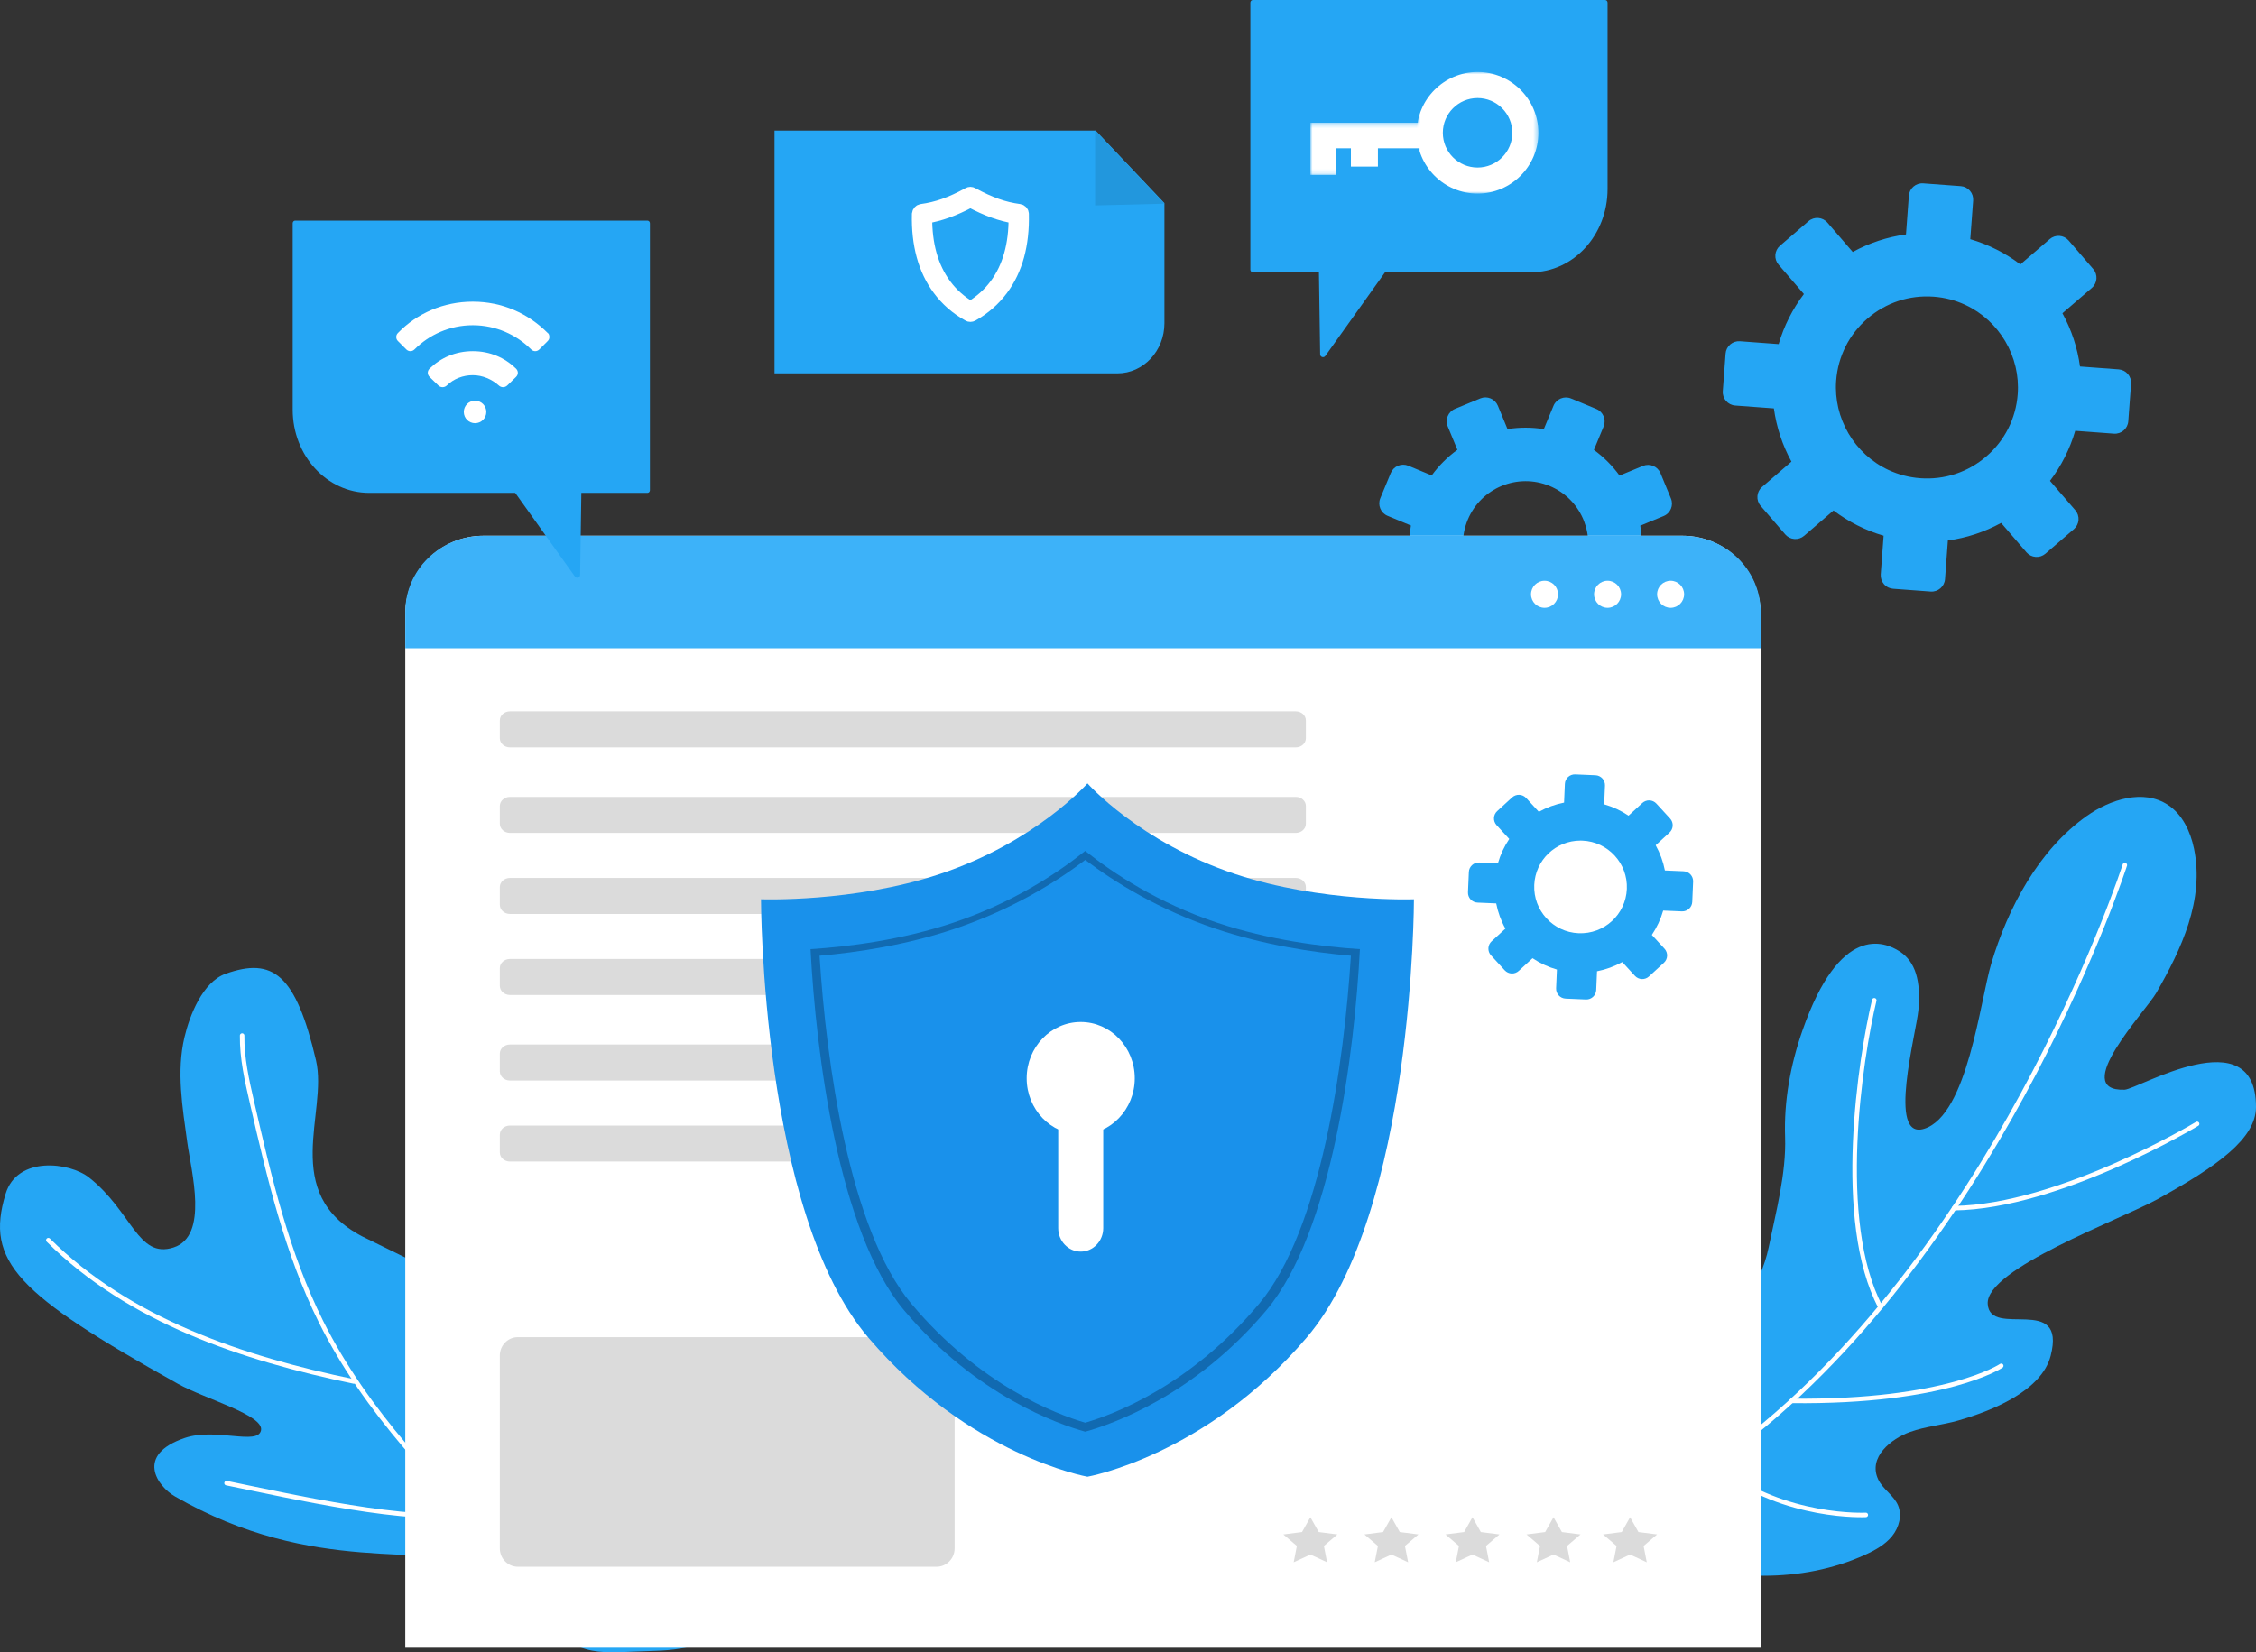 <?xml version="1.0" encoding="UTF-8"?>
<svg width="501px" height="367px" viewBox="0 0 501 367" version="1.1" xmlns="http://www.w3.org/2000/svg" xmlns:xlink="http://www.w3.org/1999/xlink">
    <rect x="0" y="0" width="501" height="367" fill="#333333" stroke="none"/>
    <!-- Generator: Sketch 53.1 (72631) - https://sketchapp.com -->
    <title>Group 32</title>
    <desc>Created with Sketch.</desc>
    <defs>
        <polygon id="path-1" points="0.625 0.989 27.64 0.989 27.64 28 0.625 28"></polygon>
        <polygon id="path-3" points="0 0.258 27.098 0.258 27.098 11.861 0 11.861"></polygon>
    </defs>
    <g id="Page-1" stroke="none" stroke-width="1" fill="none" fill-rule="evenodd">
        <g id="Group-32">
            <g id="Group-2" transform="translate(172, 29)">
                <path d="M76.161,53.928 L2.06057393e-13,53.928 L2.06057393e-13,-3.19744231e-13 L71.318,-3.19744231e-13 L86.591,16.114 L86.591,42.792 C86.591,48.943 81.921,53.928 76.161,53.928" id="Fill-45" fill="#25A6F4"></path>
                <polyline id="Fill-46" fill="#2297DD" points="86.531 16.243 71.198 16.628 71.198 -1.04805054e-13 86.531 16.243"></polyline>
            </g>
            <path d="M380.099,299.441 C385.481,292.667 391.024,285.554 392.771,277.069 C394.39,269.207 396.699,260.589 396.423,252.565 C396.145,244.535 397.622,236.514 400.263,228.931 C408.543,205.157 418.434,209.064 421.928,211.366 C425.36,213.628 426.608,217.84 426.031,224.309 C425.567,229.515 419.015,253.335 427.32,250.713 C436.933,247.679 439.735,222.307 442.204,214.044 C445.894,201.685 452.699,188.833 463.396,181.253 C468.666,177.519 476.027,175.217 481.427,178.764 C484.658,180.887 486.442,184.686 487.229,188.486 C489.601,199.926 484.407,210.861 478.862,220.523 C476.545,224.563 459.527,242.456 471.808,242.04 C474.742,241.941 501.071,226.047 501,245.908 C500.975,252.902 492.43,259.015 479.16,266.338 C470.872,270.91 440.945,281.818 441.421,289.615 C441.897,297.416 459.001,287.186 455.399,301.148 C453.382,308.968 442.28,313.399 434.858,315.52 C431.327,316.528 427.608,316.827 424.149,318.065 C420.047,319.535 414.74,323.666 417.116,328.633 C418.156,330.802 420.521,332.116 421.487,334.32 C422.469,336.557 421.735,339.268 420.206,341.169 C418.677,343.069 416.479,344.298 414.262,345.312 C400.061,351.798 383.363,351.053 368.55,346.134 C353.74,341.216 340.515,332.434 328,323.079" id="Fill-3" fill="#25A6F4"></path>
            <g id="Group-15" transform="translate(382, 192)" stroke="#FFFFFF" stroke-linecap="round" stroke-linejoin="round">
                <path d="M89.874,0.145 C89.874,0.145 63.756,81.031 7.41,126.451" id="Stroke-5"></path>
                <path d="M105.925,57.629 C105.925,57.629 75.308,76.063 51.959,76.348" id="Stroke-7"></path>
                <path d="M34.227,30.175 C31.156,43.021 25.519,79.25 35.606,98.332" id="Stroke-9"></path>
                <path d="M62.424,111.365 C62.424,111.365 50.282,119.534 15.883,119.161" id="Stroke-11"></path>
                <path d="M32.349,144.485 C32.349,144.485 14.454,145.397 0.012,134.229" id="Stroke-13"></path>
            </g>
            <path d="M80.442,274.625 C62.062,264.975 72.894,247.149 70.174,235.523 C65.692,216.385 60.607,212.547 50.106,216.285 C44.971,218.114 42.106,225.567 40.966,230.378 C39.154,238.031 40.531,245.983 41.571,253.636 C42.469,260.256 46.426,274.571 38.507,277.093 C30.59,279.614 29.373,269.145 19.775,261.546 C15.459,258.13 3.82,256.697 1.241,265.177 C-3.342,280.235 3.771,287.4 39.477,307.348 C45.562,310.747 58.72,314.321 57.957,317.729 C57.202,321.106 47.905,317.05 41.041,319.387 C29.947,323.165 34.95,330.13 38.853,332.379 C69.892,350.272 95.119,342.398 107.245,348 C112.525,350.436 116.023,355.477 120.156,359.566 C129.29,368.607 132.74,367.013 145.603,366.683 C153.118,366.49 160.83,364.366 166.444,359.373 C168.735,357.336 170.748,354.261 169.728,351.371 C169.079,349.538 167.373,348.316 165.717,347.292 C154.141,340.146 140.479,337.041 128.631,330.357 C110.711,320.248 97.779,301.763 94.442,281.494" id="Fill-16" fill="#25A6F4"></path>
            <g id="Group-24" transform="translate(10, 230)" stroke="#FFFFFF" stroke-linecap="round" stroke-linejoin="round">
                <path d="M43.77,0.014 C43.703,5.04 44.837,9.996 45.962,14.891 C49.791,31.515 53.684,48.324 61.291,63.571 C71.247,83.528 87.055,99.819 103.084,115.241 C108.728,120.669 114.585,126.142 121.755,129.24" id="Stroke-18"></path>
                <path d="M0.735,45.46 C18.712,63.335 43.884,71.727 68.616,76.853" id="Stroke-20"></path>
                <path d="M40.31,99.424 C54.153,102.251 81.746,108.576 93.834,106.16" id="Stroke-22"></path>
            </g>
            <g id="two-settings-cogwheels" transform="translate(390.306, 100.643) scale(-1, 1) rotate(-25) translate(-390.306, -100.643) translate(318.306, 26.643)" fill="#25A6F4" fill-rule="nonzero">
                <path d="M67.916,80.389 L64.379,72.536 C67.751,70.061 70.647,66.982 72.911,63.467 L80.965,66.519 C82.506,67.103 84.227,66.327 84.81,64.787 L87.77,56.973 C88.05,56.234 88.025,55.413 87.7,54.692 C87.375,53.971 86.778,53.409 86.038,53.129 L77.983,50.077 C78.617,45.944 78.489,41.72 77.603,37.631 L85.456,34.093 C86.177,33.768 86.739,33.171 87.02,32.431 C87.3,31.691 87.275,30.871 86.95,30.15 L83.518,22.532 C82.842,21.03 81.076,20.362 79.575,21.038 L71.722,24.575 C69.247,21.203 66.167,18.307 62.652,16.044 L65.705,7.989 C66.288,6.449 65.512,4.728 63.973,4.144 L56.16,1.184 C55.421,0.904 54.6,0.928 53.879,1.253 C53.158,1.578 52.595,2.176 52.315,2.916 L49.264,10.97 C45.127,10.332 40.895,10.464 36.817,11.349 L33.28,3.497 C32.955,2.776 32.358,2.213 31.618,1.933 C30.879,1.654 30.058,1.678 29.337,2.003 L21.718,5.435 C20.216,6.111 19.548,7.876 20.224,9.378 L23.762,17.231 C20.389,19.706 17.493,22.786 15.23,26.3 L7.175,23.248 C6.436,22.969 5.616,22.994 4.894,23.318 C4.173,23.643 3.611,24.241 3.331,24.981 L0.371,32.794 C-0.213,34.334 0.563,36.055 2.102,36.638 L10.157,39.69 C9.522,43.822 9.651,48.048 10.537,52.136 L2.683,55.674 C1.962,55.999 1.4,56.596 1.12,57.336 C0.839,58.076 0.864,58.896 1.189,59.617 L4.621,67.236 C4.946,67.957 5.544,68.519 6.283,68.799 C7.023,69.079 7.843,69.055 8.564,68.729 L16.417,65.192 C18.893,68.565 21.971,71.461 25.487,73.724 L22.435,81.778 C21.852,83.318 22.627,85.04 24.167,85.623 L31.98,88.583 C32.321,88.712 32.679,88.776 33.036,88.776 C33.454,88.776 33.872,88.689 34.261,88.513 C34.982,88.188 35.545,87.591 35.825,86.851 L38.876,78.797 C43.013,79.434 47.245,79.303 51.323,78.417 L54.86,86.27 C55.185,86.991 55.782,87.553 56.522,87.833 C57.262,88.114 58.083,88.089 58.803,87.764 L66.421,84.332 C67.923,83.656 68.593,81.891 67.916,80.389 Z M62.975,52.046 C60.016,59.858 52.416,65.107 44.066,65.107 C41.624,65.107 39.215,64.663 36.907,63.789 C31.857,61.876 27.855,58.111 25.637,53.187 C23.419,48.263 23.252,42.771 25.165,37.721 C28.124,29.909 35.723,24.661 44.074,24.661 C46.516,24.661 48.925,25.104 51.233,25.978 C56.282,27.891 60.285,31.657 62.503,36.58 C64.721,41.504 64.889,46.997 62.975,52.046 Z M143.169,110.277 C142.634,109.694 141.889,109.348 141.1,109.314 L135.484,109.073 C134.967,106.422 134.033,103.863 132.721,101.501 L136.862,97.7 C138.076,96.587 138.156,94.701 137.043,93.488 L132.931,89.007 C132.396,88.424 131.652,88.078 130.861,88.044 C130.073,88.015 129.3,88.292 128.718,88.826 L124.577,92.627 C122.335,91.118 119.866,89.969 117.269,89.227 L117.51,83.611 C117.581,81.966 116.304,80.575 114.659,80.505 L108.583,80.244 C106.946,80.182 105.547,81.45 105.476,83.095 L105.235,88.711 C102.585,89.228 100.026,90.162 97.664,91.473 L93.863,87.332 C93.328,86.749 92.584,86.403 91.794,86.369 C91.005,86.337 90.233,86.617 89.65,87.151 L85.169,91.264 C83.956,92.377 83.875,94.263 84.989,95.476 L88.79,99.618 C87.28,101.859 86.131,104.328 85.389,106.925 L79.774,106.684 C78.136,106.618 76.737,107.89 76.667,109.535 L76.406,115.611 C76.372,116.401 76.654,117.172 77.189,117.755 C77.723,118.338 78.468,118.684 79.258,118.718 L84.874,118.958 C85.391,121.609 86.325,124.168 87.636,126.531 L83.495,130.332 C82.912,130.866 82.566,131.611 82.532,132.4 C82.498,133.19 82.779,133.961 83.314,134.544 L87.427,139.025 C87.961,139.607 88.706,139.954 89.496,139.988 C90.282,140.019 91.057,139.74 91.64,139.206 L95.781,135.404 C98.022,136.914 100.492,138.063 103.088,138.805 L102.847,144.421 C102.777,146.066 104.053,147.457 105.698,147.527 L111.774,147.788 C111.817,147.79 111.859,147.79 111.902,147.79 C112.647,147.79 113.367,147.511 113.918,147.006 C114.501,146.471 114.847,145.726 114.881,144.937 L115.122,139.321 C117.772,138.804 120.331,137.87 122.694,136.558 L126.495,140.7 C127.029,141.283 127.774,141.629 128.563,141.663 C129.356,141.698 130.125,141.415 130.707,140.881 L135.188,136.768 C136.401,135.655 136.482,133.769 135.369,132.556 L131.568,128.414 C133.077,126.173 134.226,123.704 134.968,121.107 L140.583,121.348 C142.227,121.411 143.619,120.142 143.69,118.497 L143.951,112.421 C143.985,111.631 143.703,110.86 143.169,110.277 Z M109.583,127.907 C101.923,127.579 95.959,121.08 96.287,113.421 C96.607,105.958 102.703,100.112 110.166,100.112 C110.367,100.112 110.57,100.117 110.773,100.126 C118.433,100.454 124.397,106.952 124.069,114.612 C123.74,122.276 117.304,128.231 109.583,127.907 Z" id="Shape"></path>
            </g>
            <g id="two-settings-cogwheels" transform="translate(354.762, 209.766) scale(-1, 1) rotate(-25) translate(-354.762, -209.766) translate(320.762, 175.766)"></g>
            <path d="M391,366 L90,366 L90,136.395 C90,126.789 97.773,119 107.363,119 L373.637,119 C383.225,119 391,126.789 391,136.395 L391,366 Z" id="Fill-29" fill="#FFFFFF"></path>
            <path d="M207.989,348 L115.009,348 C112.796,348 111,346.174 111,343.922 L111,301.078 C111,298.826 112.796,297 115.009,297 L207.989,297 C210.204,297 212,298.826 212,301.078 L212,343.922 C212,346.174 210.204,348 207.989,348" id="Fill-31" fill="#DBDBDB"></path>
            <path d="M287.751,166 L113.249,166 C112.006,166 111,165.096 111,163.978 L111,160.022 C111,158.904 112.006,158 113.249,158 L287.751,158 C288.992,158 290,158.904 290,160.022 L290,163.978 C290,165.096 288.992,166 287.751,166" id="Fill-33" fill="#DBDBDB"></path>
            <path d="M287.751,185 L113.249,185 C112.006,185 111,184.094 111,182.977 L111,179.02 C111,177.904 112.006,177 113.249,177 L287.751,177 C288.992,177 290,177.904 290,179.02 L290,182.977 C290,184.094 288.992,185 287.751,185" id="Fill-35" fill="#DBDBDB"></path>
            <path d="M287.751,203 L113.249,203 C112.006,203 111,202.094 111,200.977 L111,197.02 C111,195.904 112.006,195 113.249,195 L287.751,195 C288.992,195 290,195.904 290,197.02 L290,200.977 C290,202.094 288.992,203 287.751,203" id="Fill-37" fill="#DBDBDB"></path>
            <path d="M287.751,221 L113.249,221 C112.006,221 111,220.094 111,218.977 L111,215.02 C111,213.904 112.006,213 113.249,213 L287.751,213 C288.992,213 290,213.904 290,215.02 L290,218.977 C290,220.094 288.992,221 287.751,221" id="Fill-39" fill="#DBDBDB"></path>
            <path d="M287.751,240 L113.249,240 C112.006,240 111,239.094 111,237.977 L111,234.02 C111,232.904 112.006,232 113.249,232 L287.751,232 C288.992,232 290,232.904 290,234.02 L290,237.977 C290,239.094 288.992,240 287.751,240" id="Fill-41" fill="#DBDBDB"></path>
            <path d="M287.751,258 L113.249,258 C112.006,258 111,257.094 111,255.977 L111,252.02 C111,250.904 112.006,250 113.249,250 L287.751,250 C288.992,250 290,250.904 290,252.02 L290,255.977 C290,257.094 288.992,258 287.751,258" id="Fill-43" fill="#DBDBDB"></path>
            <polygon id="Fill-45" fill="#DBDBDB" points="291 337 292.856 340.292 297 340.821 294 343.381 294.708 347 291 345.292 287.292 347 288 343.381 285 340.821 289.144 340.292"></polygon>
            <polygon id="Fill-47" fill="#DBDBDB" points="309.001 337 310.855 340.292 315 340.821 312 343.381 312.708 347 309.001 345.292 305.294 347 306 343.381 303 340.821 307.145 340.292"></polygon>
            <polygon id="Fill-49" fill="#DBDBDB" points="327.001 337 328.855 340.292 333 340.821 330 343.381 330.708 347 327.001 345.292 323.292 347 324 343.381 321 340.821 325.145 340.292"></polygon>
            <polygon id="Fill-51" fill="#DBDBDB" points="344.999 337 346.855 340.292 351 340.821 348 343.381 348.706 347 344.999 345.292 341.292 347 342 343.381 339 340.821 343.145 340.292"></polygon>
            <polygon id="Fill-53" fill="#DBDBDB" points="361.999 337 363.855 340.292 368 340.821 364.999 343.381 365.706 347 361.999 345.292 358.292 347 359 343.381 356 340.821 360.143 340.292"></polygon>
            <path d="M274.378,194.162 C253.028,187.082 241.5,174 241.5,174 C241.5,174 229.974,187.082 208.622,194.162 C189.505,200.5 169,199.737 169,199.737 C169,199.737 169,269.146 192.841,297.111 C215.229,323.372 241.5,328 241.5,328 C241.5,328 267.771,323.372 290.161,297.111 C314,269.146 314,199.737 314,199.737 C314,199.737 293.495,200.5 274.378,194.162" id="Fill-55" fill="#1991EB"></path>
            <path d="M200.816,291.078 C186.174,273.712 181.19,233.762 180,210.819 C188.399,210.276 200.212,208.796 211.715,204.941 C224.84,200.542 234.714,194.035 240.999,189 C247.284,194.035 257.158,200.542 270.281,204.941 C281.786,208.796 293.601,210.276 302,210.819 C300.81,233.76 295.826,273.71 281.182,291.078 C265.207,310.026 246.882,316.366 240.999,318 C235.118,316.366 216.791,310.026 200.816,291.078 Z" id="Fill-57" fill="#116AB1"></path>
            <path d="M202.383,289.567 C188.585,273.126 183.467,235.842 182,212.279 C190.488,211.536 201.364,209.886 212.011,206.301 C224.6,202.06 234.305,196.084 241.007,191 C247.707,196.084 257.409,202.06 269.999,206.301 C280.642,209.884 291.514,211.534 300,212.279 C298.515,235.86 293.385,273.175 279.629,289.567 C264.379,307.74 247.437,314.124 241.007,316 C234.577,314.124 217.631,307.74 202.383,289.567 Z" id="Fill-59" fill="#1991EB"></path>
            <path d="M252,239.5 C252,246.402 246.629,252 240.001,252 C233.373,252 228,246.402 228,239.5 C228,232.596 233.373,227 240.001,227 C246.629,227 252,232.596 252,239.5" id="Fill-61" fill="#FFFFFF"></path>
            <path d="M240,278 L240,278 C237.24,278 235,275.663 235,272.782 L235,244.218 C235,241.335 237.24,239 240,239 C242.762,239 245,241.335 245,244.218 L245,272.782 C245,275.663 242.762,278 240,278" id="Fill-63" fill="#FFFFFF"></path>
            <path d="M373.637,119 L107.363,119 C97.773,119 90,126.581 90,135.935 L90,144 L391,144 L391,135.935 C391,126.581 383.225,119 373.637,119" id="Fill-65" fill="#3DB2F9"></path>
            <path d="M346,132 C346,133.657 344.66,135 343.002,135 C341.345,135 340,133.657 340,132 C340,130.343 341.345,129 343.002,129 C344.66,129 346,130.343 346,132" id="Fill-67" fill="#FFFFFF"></path>
            <path d="M360,132 C360,133.657 358.657,135 357,135 C355.343,135 354,133.657 354,132 C354,130.343 355.343,129 357,129 C358.657,129 360,130.343 360,132" id="Fill-69" fill="#FFFFFF"></path>
            <path d="M374,132 C374,133.657 372.657,135 371,135 C369.343,135 368,133.657 368,132 C368,130.343 369.343,129 371,129 C372.657,129 374,130.343 374,132" id="Fill-71" fill="#FFFFFF"></path>
            <g id="security-badge" transform="translate(204, 43)" fill="#FFFFFF" fill-rule="nonzero" stroke="#FFFFFF" stroke-width="3">
                <path d="M22.989,4.522 C22.981,4.165 22.718,3.857 22.351,3.808 C20.64,3.579 18.953,3.181 17.299,2.59 C15.653,2.003 13.831,1.183 11.867,0.103 C11.618,-0.034 11.383,-0.035 11.134,0.103 C9.183,1.183 7.374,2.001 5.715,2.59 C4.061,3.178 2.374,3.579 0.677,3.808 C0.31,3.857 0.053,4.165 0.012,4.522 C-0.151,11.309 1.375,16.863 4.575,21.179 C6.318,23.531 8.499,25.44 11.134,26.895 C11.337,27.041 11.657,27.029 11.894,26.895 C14.509,25.415 16.687,23.52 18.426,21.179 C21.63,16.865 23.144,11.31 22.989,4.522 Z M17.204,20.346 C15.692,22.38 13.796,24.077 11.501,25.439 C9.205,24.077 7.3,22.387 5.797,20.346 C2.886,16.393 1.465,11.336 1.519,5.171 C3.121,4.919 4.711,4.496 6.299,3.927 C7.888,3.358 9.626,2.577 11.501,1.585 C13.375,2.577 15.099,3.358 16.688,3.927 C18.277,4.496 19.879,4.919 21.482,5.171 C21.536,11.376 20.106,16.44 17.204,20.346 Z" id="Shape"></path>
            </g>
            <g id="Group" transform="translate(65, 49)" fill="#25A6F4">
                <path d="M16.98,60.475 L78.78,60.475 C79.082,60.475 79.326,60.209 79.326,59.881 L79.326,0.594 C79.326,0.266 79.082,2.48689958e-13 78.78,2.48689958e-13 L0.546,2.48689958e-13 C0.244,2.48689958e-13 5.68434189e-13,0.266 5.68434189e-13,0.594 L5.68434189e-13,41.995 C5.68434189e-13,52.201 7.602,60.475 16.98,60.475" id="Fill-40"></path>
                <path d="M64.116,59.475 L63.829,78.706 C63.82,79.316 63.036,79.56 62.681,79.064 L47.565,57.879 C47.256,57.445 47.588,56.848 48.119,56.881 L63.766,57.858 C64.173,57.884 64.449,58.28 64.332,58.67 L64.142,59.303 C64.126,59.358 64.117,59.416 64.116,59.475" id="Fill-41"></path>
            </g>
            <g id="Group" transform="translate(317, 40) scale(-1, 1) translate(-317, -40) translate(277, 0)" fill="#25A6F4">
                <path d="M16.98,60.475 L78.78,60.475 C79.082,60.475 79.326,60.209 79.326,59.881 L79.326,0.594 C79.326,0.266 79.082,2.48689958e-13 78.78,2.48689958e-13 L0.546,2.48689958e-13 C0.244,2.48689958e-13 5.68434189e-13,0.266 5.68434189e-13,0.594 L5.68434189e-13,41.995 C5.68434189e-13,52.201 7.602,60.475 16.98,60.475" id="Fill-40"></path>
                <path d="M64.116,59.475 L63.829,78.706 C63.82,79.316 63.036,79.56 62.681,79.064 L47.565,57.879 C47.256,57.445 47.588,56.848 48.119,56.881 L63.766,57.858 C64.173,57.884 64.449,58.28 64.332,58.67 L64.142,59.303 C64.126,59.358 64.117,59.416 64.116,59.475" id="Fill-41"></path>
            </g>
            <g id="wifi" transform="translate(88, 67)" fill="#FFFFFF" fill-rule="nonzero">
                <path d="M33.608,6.94 C29.292,2.619 23.538,0 17,0 C10.462,0 4.577,2.619 0.392,6.94 C0.131,7.202 0,7.464 0,7.857 C0,8.25 0.131,8.512 0.392,8.774 L2.223,10.607 C2.746,11.131 3.531,11.131 4.054,10.607 C7.323,7.333 11.9,5.238 17,5.238 C22.1,5.238 26.677,7.333 29.946,10.607 C30.469,11.131 31.254,11.131 31.777,10.607 L33.608,8.774 C33.869,8.512 34,8.25 34,7.857 C34,7.464 33.869,7.071 33.608,6.94 Z" id="Path"></path>
                <path d="M17,11 C13.164,11 9.877,12.467 7.411,14.867 C6.863,15.4 6.863,16.2 7.411,16.733 L9.329,18.6 C9.877,19.133 10.699,19.133 11.247,18.6 C12.753,17.133 14.808,16.333 17,16.333 C19.192,16.333 21.247,17.267 22.753,18.6 C23.301,19.133 24.123,19.133 24.671,18.6 L26.589,16.733 C27.137,16.2 27.137,15.4 26.589,14.867 C24.123,12.467 20.836,11 17,11 L17,11 Z" id="Path"></path>
                <circle id="Oval" cx="17.5" cy="24.5" r="2.5"></circle>
            </g>
            <g id="Group-9" transform="translate(291, 15)">
                <g id="Group-3" transform="translate(23, 0)">
                    <mask id="mask-2" fill="white">
                        <use xlink:href="#path-1"></use>
                    </mask>
                    <g id="Clip-2"></g>
                    <path d="M14.131,6.778 C9.875,6.778 6.415,10.241 6.415,14.494 C6.415,18.749 9.875,22.21 14.131,22.21 C18.387,22.21 21.85,18.749 21.85,14.494 C21.85,10.241 18.387,6.778 14.131,6.778 M14.131,28 C6.682,28 0.625,21.941 0.625,14.494 C0.625,7.047 6.682,0.988 14.131,0.988 C21.579,0.988 27.64,7.047 27.64,14.494 C27.64,21.941 21.579,28 14.131,28" id="Fill-1" fill="#FFFFFF" mask="url(#mask-2)"></path>
                </g>
                <g id="Group-6" transform="translate(0, 12)">
                    <mask id="mask-4" fill="white">
                        <use xlink:href="#path-3"></use>
                    </mask>
                    <g id="Clip-5"></g>
                    <polygon id="Fill-4" fill="#FFFFFF" mask="url(#mask-4)" points="5.79 11.861 -0 11.861 -0 0.258 27.098 0.258 27.098 5.933 5.79 5.933"></polygon>
                </g>
                <polygon id="Fill-7" fill="#FFFFFF" points="9 22 15 22 15 15 9 15"></polygon>
            </g>
            <path d="M375.419,194.232 C375.023,193.801 374.472,193.545 373.888,193.519 L369.731,193.341 C369.348,191.379 368.657,189.485 367.686,187.737 L370.751,184.923 C371.649,184.099 371.709,182.703 370.885,181.805 L367.841,178.488 C367.445,178.057 366.894,177.8 366.309,177.775 C365.726,177.754 365.154,177.959 364.722,178.354 L361.657,181.168 C359.998,180.051 358.17,179.2 356.248,178.651 L356.427,174.494 C356.479,173.276 355.534,172.247 354.316,172.195 L349.819,172.002 C348.607,171.956 347.571,172.895 347.519,174.112 L347.341,178.269 C345.379,178.652 343.485,179.343 341.737,180.314 L338.923,177.248 C338.528,176.817 337.976,176.56 337.392,176.535 C336.807,176.511 336.236,176.719 335.805,177.114 L332.488,180.158 C331.59,180.983 331.531,182.379 332.355,183.277 L335.168,186.342 C334.051,188.001 333.2,189.829 332.651,191.751 L328.495,191.573 C327.282,191.524 326.247,192.465 326.195,193.683 L326.002,198.181 C325.977,198.766 326.185,199.336 326.581,199.768 C326.977,200.199 327.528,200.455 328.113,200.48 L332.269,200.658 C332.652,202.62 333.343,204.514 334.314,206.263 L331.249,209.077 C330.818,209.472 330.561,210.024 330.536,210.608 C330.511,211.193 330.719,211.764 331.115,212.195 L334.159,215.512 C334.555,215.943 335.106,216.199 335.691,216.225 C336.273,216.248 336.846,216.041 337.278,215.645 L340.343,212.832 C342.002,213.949 343.83,214.8 345.752,215.349 L345.573,219.506 C345.521,220.724 346.466,221.753 347.684,221.805 L352.181,221.998 C352.213,222 352.244,222 352.275,222 C352.827,222 353.36,221.793 353.768,221.419 C354.199,221.024 354.455,220.472 354.481,219.888 L354.659,215.731 C356.621,215.348 358.515,214.657 360.263,213.686 L363.077,216.752 C363.472,217.183 364.024,217.439 364.608,217.465 C365.195,217.49 365.764,217.281 366.195,216.885 L369.512,213.841 C370.41,213.017 370.469,211.621 369.645,210.723 L366.832,207.658 C367.949,205.998 368.8,204.171 369.349,202.249 L373.505,202.427 C374.722,202.474 375.753,201.535 375.805,200.317 L375.998,195.819 C376.023,195.234 375.815,194.664 375.419,194.232 Z M350.559,207.282 C344.889,207.039 340.475,202.229 340.718,196.559 C340.954,191.036 345.467,186.708 350.991,186.708 C351.14,186.708 351.29,186.712 351.44,186.718 C357.11,186.961 361.524,191.771 361.281,197.441 C361.038,203.114 356.274,207.522 350.559,207.282 Z" id="Shape" fill="#25A6F4" fill-rule="nonzero"></path>
        </g>
    </g>
</svg>